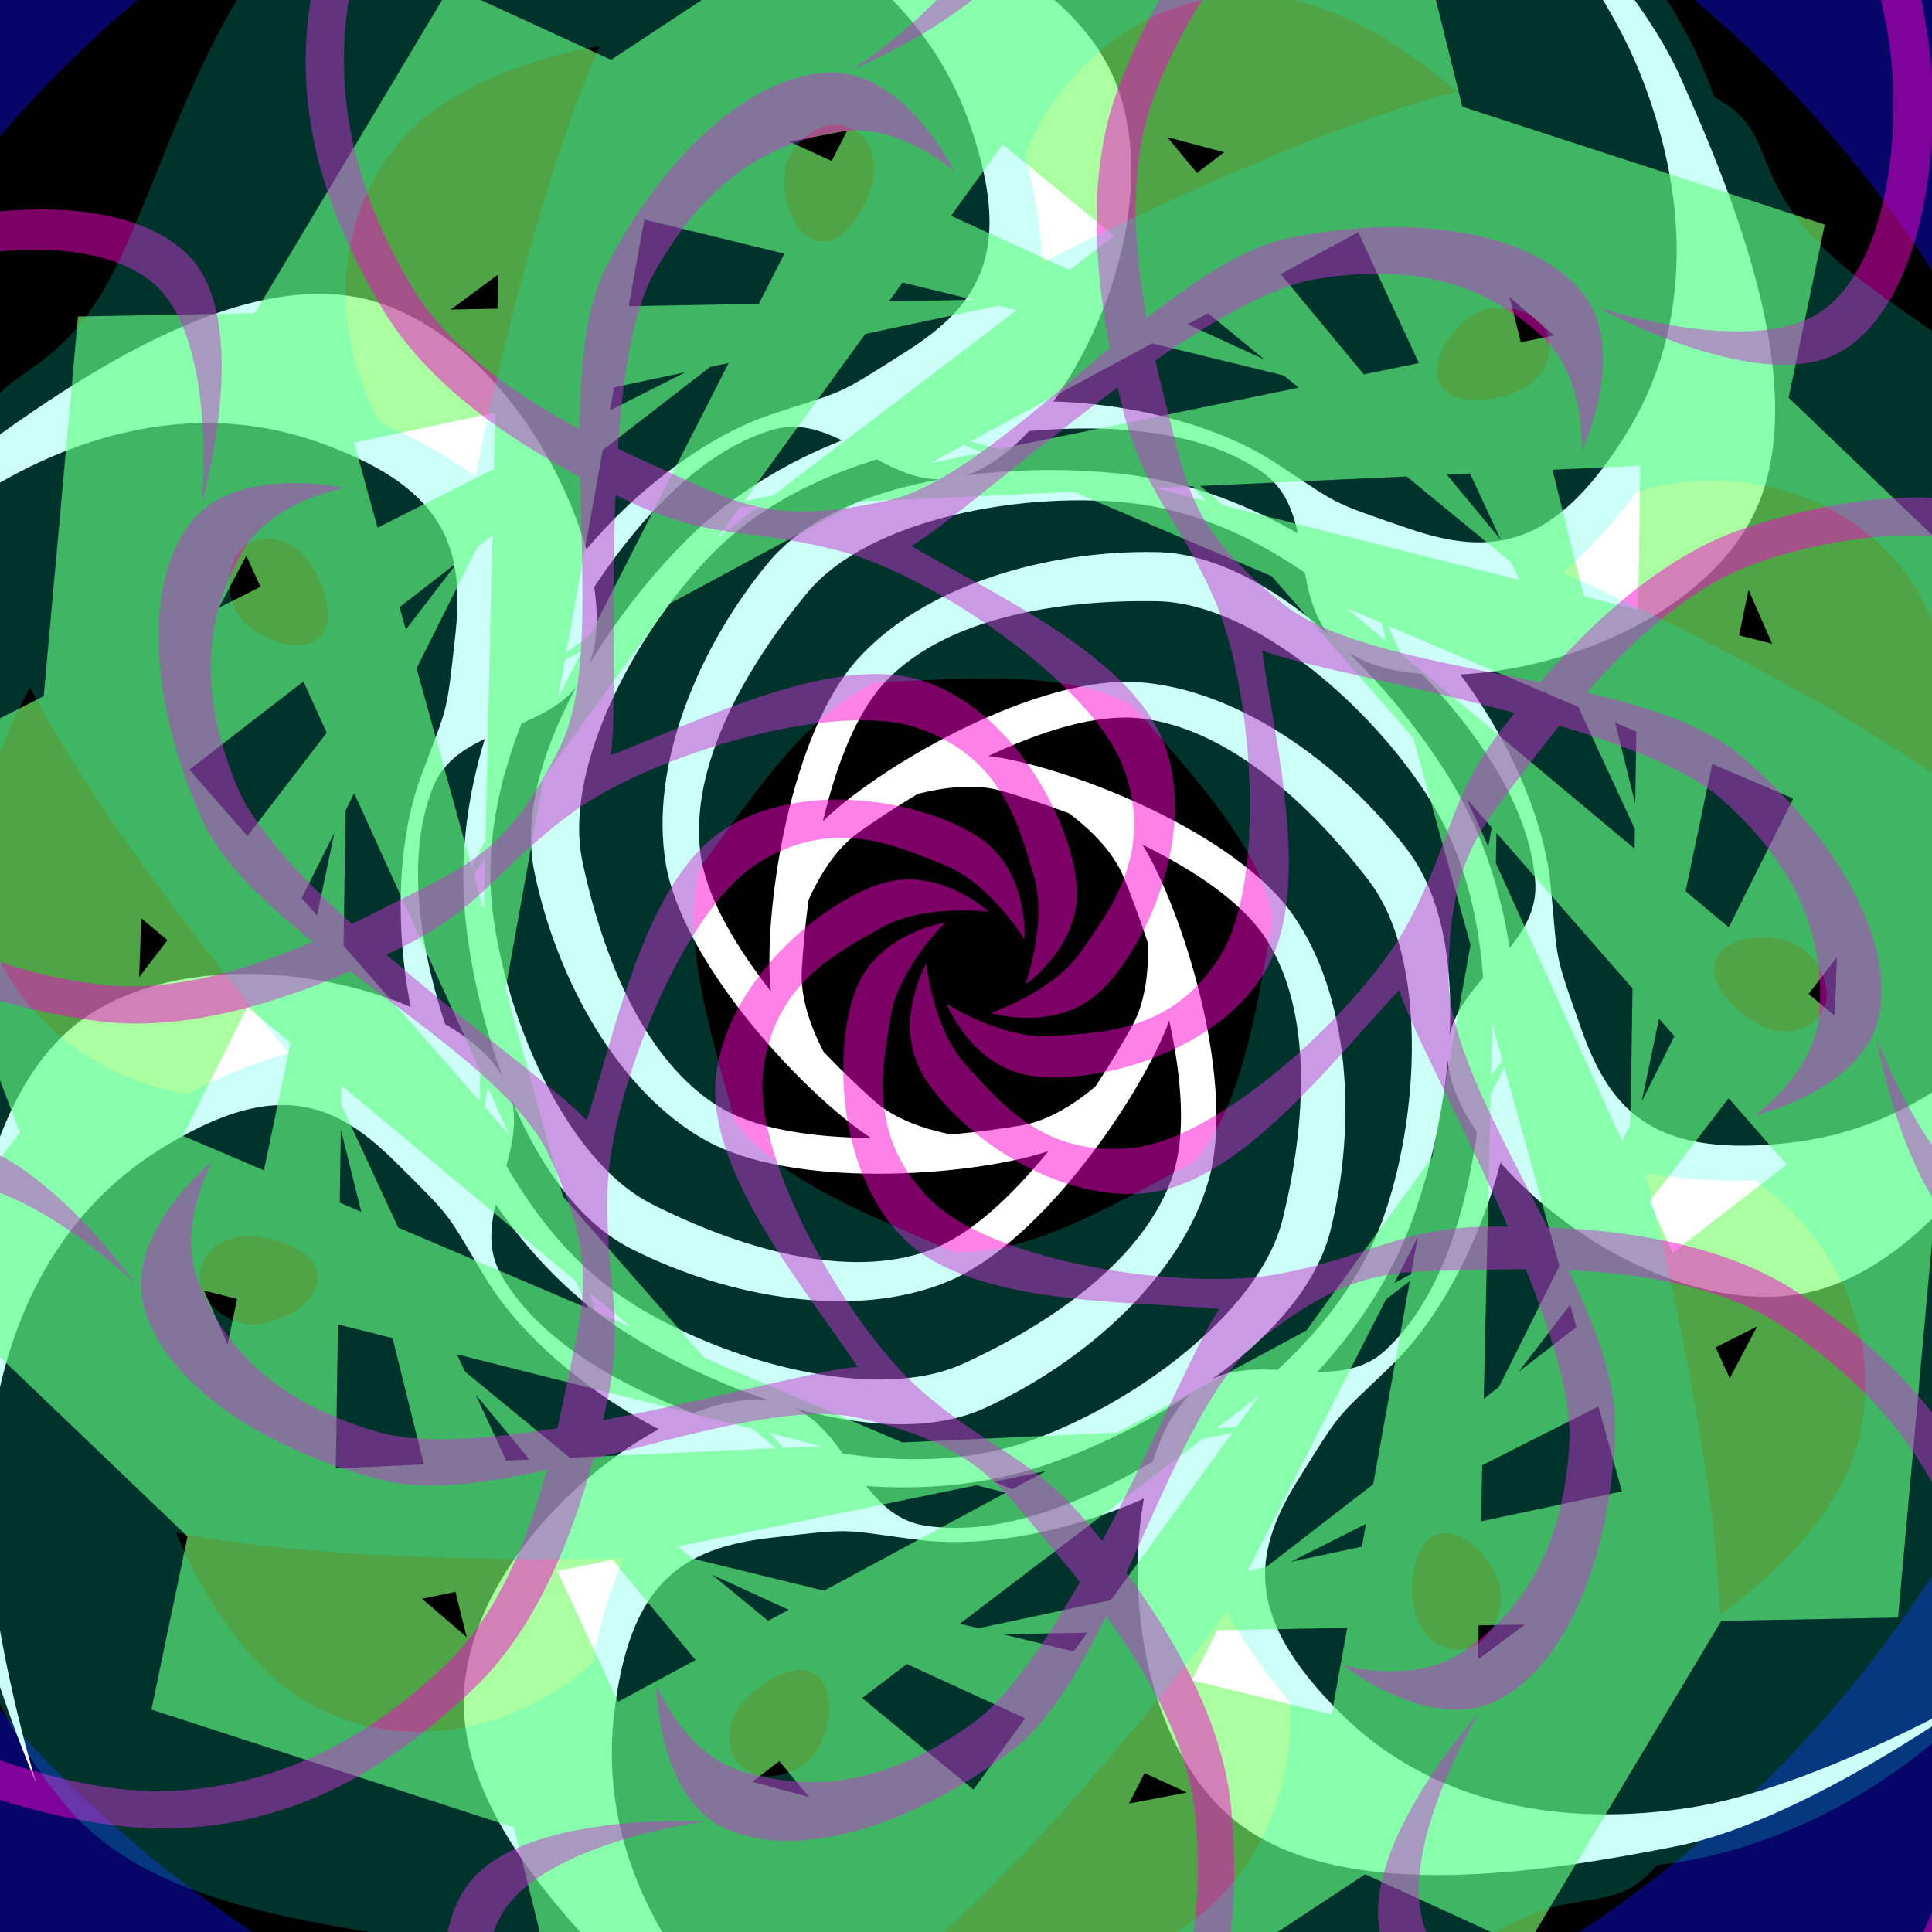 <?xml version="1.0" encoding="UTF-8" standalone="no"?>
<!-- Created with Inkscape (http://www.inkscape.org/) -->

<svg
   width="16"
   height="16"
   viewBox="0 0 16 16"
   version="1.1"
   id="svg1"
   inkscape:version="1.3.2 (091e20e, 2023-11-25, custom)"
   sodipodi:docname="unity.svg"
   xmlns:inkscape="http://www.inkscape.org/namespaces/inkscape"
   xmlns:sodipodi="http://sodipodi.sourceforge.net/DTD/sodipodi-0.dtd"
   xmlns="http://www.w3.org/2000/svg"
   xmlns:svg="http://www.w3.org/2000/svg">
  <sodipodi:namedview
     id="namedview1"
     pagecolor="#ffffff"
     bordercolor="#000000"
     borderopacity="0.25"
     inkscape:showpageshadow="2"
     inkscape:pageopacity="0.0"
     inkscape:pagecheckerboard="0"
     inkscape:deskcolor="#d1d1d1"
     inkscape:document-units="px"
     showgrid="true"
     inkscape:zoom="34.338873"
     inkscape:cx="4.4119095"
     inkscape:cy="9.4499315"
     inkscape:window-width="1920"
     inkscape:window-height="991"
     inkscape:window-x="-9"
     inkscape:window-y="-9"
     inkscape:window-maximized="1"
     inkscape:current-layer="layer1">
    <inkscape:grid
       id="grid1"
       units="px"
       originx="0"
       originy="0"
       spacingx="2"
       spacingy="2"
       empcolor="#0099e5"
       empopacity="0.302"
       color="#0099e5"
       opacity="0.149"
       empspacing="4"
       dotted="false"
       gridanglex="30"
       gridanglez="30"
       visible="true" />
  </sodipodi:namedview>
  <defs
     id="defs1">
    <inkscape:path-effect
       effect="copy_rotate"
       starting_point="13.378,6.031"
       origin="8.352,6.031"
       id="path-effect6"
       is_visible="true"
       lpeversion="1.2"
       lpesatellites=""
       method="normal"
       num_copies="7"
       starting_angle="0"
       rotation_angle="51.429"
       gap="-0.01"
       copies_to_360="true"
       mirror_copies="false"
       split_items="false"
       link_styles="false" />
    <inkscape:path-effect
       effect="copy_rotate"
       starting_point="12.304,1.34"
       origin="8.911,1.34"
       id="path-effect4"
       is_visible="true"
       lpeversion="1.2"
       lpesatellites=""
       method="normal"
       num_copies="14"
       starting_angle="0"
       rotation_angle="25.714"
       gap="-0.01"
       copies_to_360="true"
       mirror_copies="false"
       split_items="false"
       link_styles="false" />
    <inkscape:path-effect
       effect="copy_rotate"
       starting_point="8.901,11.617"
       origin="4.163,8.501"
       id="path-effect3"
       is_visible="true"
       lpeversion="1.2"
       lpesatellites=""
       method="normal"
       num_copies="7"
       starting_angle="-33.33"
       rotation_angle="51.429"
       gap="-0.01"
       copies_to_360="true"
       mirror_copies="false"
       split_items="false"
       link_styles="false" />
    <inkscape:path-effect
       effect="copy_rotate"
       starting_point="6.653,14.466"
       origin="2.568,14.466"
       id="path-effect1"
       is_visible="true"
       lpeversion="1.2"
       lpesatellites=""
       method="normal"
       num_copies="7"
       starting_angle="0"
       rotation_angle="51.429"
       gap="-0.01"
       copies_to_360="true"
       mirror_copies="false"
       split_items="false"
       link_styles="false" />
  </defs>
  <g
     inkscape:label="Warstwa 1"
     inkscape:groupmode="layer"
     id="layer1">
    <rect
       style="fill:#060668;stroke-width:0.3;stroke-linecap:round;stroke-linejoin:round;paint-order:markers fill stroke"
       id="rect1"
       width="16.371"
       height="16.371"
       x="-0.165"
       y="-0.185" />
    <circle
       style="fill:#000000;fill-opacity:1;stroke-width:0.3;stroke-linecap:round;stroke-linejoin:round;paint-order:markers fill stroke"
       id="path5"
       cx="7.586"
       cy="7.644"
       r="10" />
    <path
       style="fill:#ffffff;fill-opacity:1;stroke-width:0.3;stroke-linecap:round;stroke-linejoin:round;paint-order:markers fill stroke"
       d="m 16.716,12.085 c 0,0 -1.37,0.794 -2.417,0.961 -1.048,0.167 -2.135,-0.009 -2.912,-0.786 -0.777,-0.777 -0.737,-1.298 -0.349,-1.922 0.388,-0.624 0.311,-0.499 0.786,-0.961 C 12.299,8.915 12.714,8.042 12.813,7.193 12.913,6.344 12.796,5.334 12.289,4.514 11.783,3.694 10.791,2.668 9.872,2.65 8.953,2.632 7.937,2.929 7.389,3.542 6.842,4.154 6.622,5.556 6.669,6.232 c 0.047,0.676 0.961,1.281 0.961,1.281 0,0 -0.734,-0.763 -0.699,-1.398 0.035,-0.635 0.204,-1.892 0.708,-2.408 0.505,-0.516 1.418,-0.664 2.233,-0.65 0.815,0.014 1.805,0.9 2.271,1.66 0.467,0.76 0.489,1.722 0.408,2.504 -0.081,0.783 -0.296,1.584 -0.786,2.039 -0.49,0.454 -1.279,-0.193 -1.747,0.524 -0.468,0.718 -0.446,2.475 0.408,3.291 0.854,0.815 2.676,0.505 3.757,0.291 1.08,-0.214 2.534,-1.281 2.534,-1.281 z m 1.584,-8.819 c 0,0 -0.233,1.566 -0.756,2.489 C 17.022,6.679 16.206,7.419 15.114,7.542 14.022,7.665 13.64,7.31 13.393,6.617 13.147,5.925 13.197,6.063 13.132,5.403 13.067,4.744 12.644,3.874 12.042,3.267 11.44,2.661 10.577,2.122 9.62,2.007 8.663,1.892 7.243,2.027 6.656,2.735 6.069,3.442 5.668,4.422 5.805,5.232 5.942,6.041 6.902,7.087 7.459,7.472 c 0.558,0.385 1.601,0.048 1.601,0.048 0,0 -1.054,0.098 -1.529,-0.325 C 7.057,6.771 6.18,5.856 6.091,5.14 6.002,4.424 6.456,3.617 6.975,2.989 7.494,2.361 8.804,2.139 9.689,2.248 10.574,2.357 11.34,2.939 11.901,3.49 c 0.561,0.552 1.054,1.219 1.104,1.886 0.049,0.666 -0.949,0.88 -0.68,1.693 0.269,0.813 1.657,1.892 2.827,1.733 1.17,-0.159 2.064,-1.778 2.57,-2.756 0.506,-0.978 0.578,-2.78 0.578,-2.78 z m -5.907,-6.737 c 0,0 1.079,1.159 1.475,2.143 0.396,0.984 0.466,2.084 -0.119,3.014 -0.585,0.931 -1.101,1.007 -1.796,0.768 C 11.258,2.216 11.397,2.263 10.841,1.903 10.285,1.542 9.341,1.331 8.491,1.423 7.642,1.516 6.683,1.854 5.996,2.53 5.31,3.207 4.53,4.401 4.717,5.302 4.904,6.202 5.42,7.126 6.139,7.524 6.857,7.922 8.273,7.823 8.922,7.628 9.57,7.432 9.957,6.406 9.957,6.406 c 0,0 -0.58,0.885 -1.207,0.992 C 8.123,7.505 6.86,7.62 6.245,7.243 5.63,6.866 5.282,6.008 5.114,5.211 4.947,4.413 5.59,3.251 6.227,2.627 6.864,2.003 7.797,1.767 8.578,1.672 c 0.781,-0.095 1.611,-0.064 2.162,0.313 0.552,0.377 0.096,1.29 0.9,1.587 0.804,0.297 2.512,-0.116 3.118,-1.13 C 15.363,1.428 14.655,-0.279 14.206,-1.285 13.757,-2.291 12.393,-3.47 12.393,-3.47 Z m -8.95,0.418 c 0,0 1.578,-0.121 2.595,0.183 1.016,0.304 1.92,0.935 2.283,1.972 C 8.683,0.14 8.421,0.592 7.801,0.986 7.181,1.381 7.304,1.301 6.676,1.511 6.047,1.721 5.294,2.327 4.836,3.049 4.378,3.771 4.045,4.732 4.146,5.69 4.247,6.649 4.694,8.003 5.515,8.418 6.335,8.834 7.38,9.007 8.139,8.692 8.898,8.378 9.704,7.21 9.955,6.581 10.206,5.952 9.645,5.01 9.645,5.01 c 0,0 0.33,1.006 0.023,1.563 C 9.361,7.129 8.664,8.188 7.986,8.434 7.307,8.68 6.42,8.418 5.692,8.051 4.964,7.685 4.456,6.457 4.365,5.57 4.275,4.683 4.672,3.807 5.085,3.137 5.498,2.467 6.039,1.837 6.678,1.641 7.316,1.445 7.746,2.37 8.479,1.927 9.212,1.484 9.955,-0.11 9.54,-1.215 9.124,-2.32 7.348,-2.831 6.281,-3.107 5.215,-3.383 3.443,-3.052 3.443,-3.052 Z m -5.253,7.258 c 0,0 0.889,-1.309 1.761,-1.915 C 0.821,1.686 1.878,1.373 2.915,1.736 3.952,2.099 4.142,2.586 4.064,3.316 3.985,4.047 4,3.901 3.772,4.523 3.545,5.146 3.549,6.113 3.828,6.921 4.107,7.729 4.651,8.588 5.463,9.107 6.275,9.626 7.613,10.12 8.449,9.738 9.285,9.355 10.072,8.646 10.299,7.857 10.527,7.068 10.116,5.709 9.781,5.121 9.446,4.532 8.359,4.383 8.359,4.383 c 0,0 0.992,0.369 1.236,0.956 0.244,0.587 0.637,1.793 0.407,2.477 C 9.771,8.5 9.013,9.03 8.272,9.37 7.532,9.711 6.256,9.343 5.505,8.86 4.755,8.378 4.318,7.521 4.052,6.781 3.785,6.04 3.631,5.225 3.875,4.603 4.12,3.981 5.112,4.222 5.222,3.373 5.333,2.523 4.55,0.949 3.427,0.585 2.304,0.22 0.797,1.291 -0.084,1.952 -0.964,2.614 -1.811,4.206 -1.811,4.206 Z m 2.399,8.633 c 0,0 -0.469,-1.512 -0.399,-2.57 C 0.26,9.21 0.673,8.189 1.604,7.604 2.535,7.019 3.033,7.174 3.556,7.691 4.078,8.208 3.973,8.105 4.318,8.672 c 0.345,0.566 1.103,1.166 1.909,1.451 0.806,0.286 1.817,0.397 2.729,0.085 C 9.867,9.896 11.088,9.158 11.31,8.266 11.532,7.374 11.469,6.317 10.993,5.647 10.518,4.977 9.2,4.451 8.531,4.346 7.861,4.241 7.068,4.998 7.068,4.998 c 0,0 0.907,-0.546 1.518,-0.37 0.611,0.175 1.799,0.62 2.19,1.226 0.391,0.607 0.332,1.531 0.137,2.322 C 10.717,8.967 9.634,9.735 8.789,10.021 7.944,10.306 7.002,10.114 6.257,9.861 5.511,9.607 4.778,9.22 4.444,8.641 4.111,8.062 4.917,7.437 4.322,6.821 3.726,6.205 2.008,5.835 1.023,6.486 0.038,7.137 -0.065,8.983 -0.097,10.083 c -0.032,1.101 0.685,2.755 0.685,2.755 z m 8.245,3.507 c 0,0 -1.475,-0.576 -2.258,-1.291 -0.784,-0.715 -1.324,-1.675 -1.201,-2.767 0.123,-1.092 0.555,-1.385 1.285,-1.472 0.73,-0.086 0.584,-0.068 1.242,0.016 0.658,0.083 1.599,-0.136 2.325,-0.588 C 10.951,9.792 11.668,9.071 11.993,8.164 12.318,7.256 12.502,5.842 11.943,5.112 11.384,4.382 10.518,3.773 9.698,3.726 8.878,3.68 7.645,4.383 7.146,4.841 6.646,5.299 6.743,6.391 6.743,6.391 c 0,0 0.139,-1.049 0.657,-1.418 0.518,-0.369 1.606,-1.02 2.324,-0.947 0.718,0.073 1.404,0.695 1.9,1.341 0.497,0.646 0.422,1.972 0.118,2.811 C 11.44,9.016 10.702,9.633 10.039,10.057 9.377,10.482 8.616,10.814 7.955,10.713 7.295,10.613 7.309,9.593 6.456,9.674 5.603,9.756 4.243,10.869 4.137,12.045 c -0.105,1.176 1.274,2.407 2.115,3.119 0.841,0.711 2.581,1.182 2.581,1.182 z"
       id="path6"
       sodipodi:nodetypes="czzzzzzzzzczzzzzzzzzc"
       inkscape:path-effect="#path-effect6"
       inkscape:original-d="m 16.715749,12.085429 c 0,0 -1.369504,0.793837 -2.417085,0.96101 -1.047581,0.167173 -2.135094,-0.0091 -2.912152,-0.786281 -0.777058,-0.777182 -0.73715,-1.297688 -0.349458,-1.92202 0.387692,-0.6243331 0.31103,-0.4988814 0.786281,-0.9610102 C 12.298586,8.914999 12.714373,8.0419237 12.813467,7.1930142 12.912561,6.3441047 12.795925,5.3336047 12.289279,4.5138348 11.782633,3.6940649 10.791468,2.6681501 9.8721932,2.6500579 8.9529179,2.6319657 7.9367019,2.9293556 7.3891925,3.5416196 6.8416831,4.1538836 6.6222645,5.55605 6.6688269,6.2320042 c 0.046562,0.6759542 0.96101,1.2813466 0.96101,1.2813466 0,0 -0.7338894,-0.7627118 -0.6989164,-1.3978327 0.034973,-0.6351209 0.2037417,-1.8918525 0.7083031,-2.407699 0.5045614,-0.5158465 1.4182351,-0.6644394 2.2329699,-0.65006 0.8147345,0.014379 1.8049335,0.8999033 2.2714785,1.6599263 0.466545,0.760023 0.48892,1.7216008 0.407701,2.5044503 -0.08122,0.7828495 -0.29604,1.5844834 -0.786281,2.038506 -0.490241,0.4540226 -1.279214,-0.1933188 -1.747291,0.5241873 -0.4680768,0.717506 -0.4460756,2.475271 0.407701,3.290731 0.853777,0.81546 2.676455,0.505058 3.756676,0.291215 1.080221,-0.213843 2.533571,-1.281346 2.533571,-1.281346 z"
       transform="translate(-0.291,1.922)" />
    <path
       style="fill:#7bff6e;fill-opacity:0.642;stroke-width:0.3;stroke-linecap:round;stroke-linejoin:round;paint-order:markers fill stroke"
       d="M 4.805,-2.388 0,3.873 4.048,7.746 2.417,4.019 9.348,5.766 2.242,2.737 Z M 3.594,-0.237 1.982,7.489 7.309,9.222 4.223,6.571 11.225,5.138 3.509,5.492 Z M 3.437,2.226 5.336,9.886 10.888,9.136 6.957,8.087 12.644,3.758 5.846,7.425 Z M 4.363,4.513 9.398,10.591 14.075,7.507 10.078,8.267 13.324,1.899 8.79,8.152 Z m 1.827,1.659 7.173,3.291 2.875,-4.808 -3.271,2.419 0.161,-7.146 -1.372,7.601 z m 2.366,0.702 7.891,-0.147 0.504,-5.58 -1.898,3.599 -2.955,-6.508 2.062,7.444 z m 2.436,-0.394 7.046,-3.556 -1.967,-5.246 -0.148,4.066 -5.486,-4.581 5.088,5.812 z m 2.024,-1.412 4.805,-6.261 -4.048,-3.873 1.631,3.728 -6.931,-1.747 7.106,3.029 z m 1.211,-2.151 1.613,-7.726 -5.328,-1.733 3.087,2.651 -7.003,1.433 7.716,-0.354 z M 14.386,0.453 12.486,-7.207 6.934,-6.457 10.866,-5.408 5.178,-1.079 11.976,-4.746 Z M 13.459,-1.834 8.424,-7.912 3.747,-4.827 7.744,-5.588 4.498,0.78 9.032,-5.473 Z M 11.632,-3.493 4.458,-6.784 1.583,-1.976 4.854,-4.396 4.693,2.75 6.064,-4.851 Z M 9.265,-4.195 1.374,-4.048 0.87,1.532 2.768,-2.067 5.723,4.441 3.66,-3.003 Z M 6.829,-3.8 -0.217,-0.244 1.75,5.002 1.898,0.936 7.384,5.517 2.296,-0.295 Z"
       id="path3"
       inkscape:path-effect="#path-effect4"
       inkscape:original-d="M 4.80505,-2.3879642 0,3.8731615 4.0478905,7.746323 2.4170857,4.018769 9.3480062,5.7660599 2.2423566,2.7374224 Z"
       transform="translate(-0.728,6.669)"
       sodipodi:nodetypes="ccccccc" />
    <path
       style="fill:#fc00d0;fill-opacity:0.493;stroke-width:0.3;stroke-linecap:round;stroke-linejoin:round;paint-order:markers fill stroke"
       d="m 7.701,9.04 c 0,0 1.341,0.448 1.894,0 C 10.149,8.592 10.225,7.403 10.09,6.713 9.956,6.023 9.825,5.568 9.06,5.189 8.296,4.81 6.538,4.912 5.673,5.354 4.808,5.796 4.305,6.536 4.015,7.32 3.726,8.105 3.937,9.112 4.118,9.822 c 0.182,0.711 0.202,1.046 0.968,1.668 0.766,0.622 2.968,0.564 3.789,1.256 0.821,0.692 1.28,1.547 1.153,2.162 -0.127,0.615 -1.03,0.824 -1.03,0.824 0,0 0.501,-0.355 0.535,-0.844 0.034,-0.49 -0.064,-1.11 -0.803,-1.771 -0.739,-0.661 -3.287,-1.027 -3.81,-1.236 0.105,0.77 0.438,2.032 0,2.698 -0.438,0.666 -1.42,0.899 -1.915,0.824 -0.495,-0.075 -0.7,-0.597 -0.7,-0.597 0,0 0.457,0.296 0.865,0.268 0.408,-0.029 1.003,-0.024 1.4,-0.659 C 4.968,13.779 4.837,12.178 4.53,11.47 4.223,10.762 3.932,10.578 3.758,9.853 3.584,9.129 3.405,8.073 3.727,7.228 4.049,6.382 4.544,5.568 5.519,5.086 6.493,4.604 8.361,4.453 9.246,4.921 10.13,5.39 10.325,6.048 10.44,6.857 10.555,7.666 10.401,8.971 9.74,9.39 9.079,9.809 7.701,9.04 7.701,9.04 Z M 1.527,7.07 c 0,0 1.187,-0.769 1.181,-1.481 C 2.702,4.876 1.82,4.076 1.197,3.751 0.573,3.426 0.136,3.245 -0.637,3.606 -1.409,3.968 -2.426,5.406 -2.62,6.357 c -0.194,0.952 0.071,1.806 0.504,2.522 0.433,0.716 1.351,1.179 2.02,1.479 0.669,0.301 0.944,0.494 1.907,0.283 0.964,-0.211 2.292,-1.969 3.344,-2.179 1.053,-0.21 2.007,-0.036 2.409,0.447 0.402,0.483 0.002,1.319 0.002,1.319 0,0 0.035,-0.613 -0.326,-0.945 C 6.88,8.951 6.334,8.641 5.356,8.807 4.379,8.973 2.503,10.736 2.015,11.015 c 0.668,0.398 1.862,0.924 2.109,1.682 0.247,0.758 -0.183,1.67 -0.55,2.011 -0.367,0.34 -0.903,0.175 -0.903,0.175 0,0 0.517,-0.173 0.749,-0.509 C 3.651,14.037 4.026,13.574 3.777,12.868 3.528,12.162 2.194,11.266 1.449,11.064 0.704,10.862 0.379,10.975 -0.296,10.66 -0.971,10.345 -1.908,9.826 -2.368,9.047 -2.828,8.268 -3.156,7.374 -2.926,6.311 -2.695,5.249 -1.648,3.694 -0.73,3.294 0.187,2.895 0.823,3.153 1.528,3.568 2.232,3.982 3.155,4.916 3.071,5.694 2.987,6.472 1.527,7.07 1.527,7.07 Z m -5.39,3.599 c 0,0 0.139,-1.407 -0.422,-1.847 -0.56,-0.44 -1.736,-0.249 -2.379,0.036 -0.643,0.285 -1.057,0.513 -1.256,1.343 -0.199,0.829 0.291,2.521 0.914,3.266 0.623,0.745 1.457,1.071 2.286,1.179 0.83,0.108 1.764,-0.322 2.416,-0.657 0.652,-0.335 0.974,-0.43 1.411,-1.315 C -0.456,11.788 -1.003,9.654 -0.511,8.7 -0.019,7.746 0.712,7.108 1.34,7.095 c 0.628,-0.013 1.032,0.821 1.032,0.821 0,0 -0.457,-0.41 -0.942,-0.334 -0.485,0.076 -1.068,0.309 -1.548,1.177 -0.48,0.868 -0.27,3.433 -0.357,3.989 0.727,-0.274 1.883,-0.879 2.63,-0.6 0.747,0.279 1.192,1.184 1.229,1.684 0.037,0.499 -0.426,0.815 -0.426,0.815 0,0 0.187,-0.512 0.069,-0.903 -0.119,-0.391 -0.247,-0.973 -0.954,-1.219 -0.707,-0.246 -2.24,0.239 -2.862,0.695 -0.622,0.457 -0.737,0.781 -1.404,1.113 -0.668,0.331 -1.657,0.74 -2.553,0.614 -0.896,-0.126 -1.8,-0.427 -2.487,-1.27 -0.687,-0.843 -1.25,-2.63 -0.99,-3.597 0.26,-0.967 0.858,-1.303 1.621,-1.595 0.763,-0.292 2.069,-0.432 2.625,0.119 0.556,0.551 0.112,2.065 0.112,2.065 z m -0.547,6.458 c 0,0 -1.014,-0.986 -1.707,-0.822 -0.693,0.164 -1.277,1.202 -1.455,1.882 -0.178,0.68 -0.258,1.147 0.266,1.82 0.524,0.673 2.153,1.344 3.123,1.321 0.971,-0.023 1.745,-0.471 2.347,-1.053 0.601,-0.581 0.848,-1.58 0.993,-2.299 0.145,-0.719 0.271,-1.03 -0.148,-1.923 C -1.411,15.161 -3.421,14.258 -3.86,13.279 -4.299,12.299 -4.342,11.33 -3.961,10.83 -3.58,10.331 -2.676,10.535 -2.676,10.535 c 0,0 -0.606,0.102 -0.849,0.528 -0.243,0.426 -0.424,1.028 -0.045,1.944 0.379,0.916 2.516,2.352 2.896,2.766 0.239,-0.74 0.487,-2.021 1.17,-2.43 0.684,-0.41 1.669,-0.193 2.083,0.089 0.414,0.282 0.372,0.842 0.372,0.842 0,0 -0.283,-0.465 -0.663,-0.616 -0.38,-0.151 -0.915,-0.414 -1.547,-0.014 -0.633,0.4 -1.21,1.9 -1.241,2.671 -0.031,0.771 0.152,1.063 -0.006,1.791 -0.157,0.728 -0.454,1.757 -1.111,2.379 -0.657,0.622 -1.456,1.141 -2.543,1.152 -1.087,0.011 -2.836,-0.663 -3.43,-1.469 -0.594,-0.806 -0.483,-1.483 -0.236,-2.262 0.247,-0.779 0.952,-1.887 1.73,-1.978 0.777,-0.091 1.685,1.2 1.685,1.2 z m 4.709,4.454 c 0,0 -1.403,0.178 -1.707,0.822 -0.304,0.644 0.144,1.748 0.564,2.311 0.421,0.563 0.736,0.917 1.589,0.926 0.853,0.01 2.393,-0.845 2.98,-1.618 0.587,-0.773 0.72,-1.658 0.64,-2.491 C 4.286,20.699 3.659,19.883 3.187,19.322 2.715,18.761 2.551,18.468 1.591,18.239 c -0.96,-0.229 -2.919,0.78 -3.959,0.512 -1.04,-0.267 -1.824,-0.838 -1.977,-1.448 -0.153,-0.609 0.57,-1.189 0.57,-1.189 0,0 -0.298,0.537 -0.116,0.993 0.182,0.456 0.539,0.973 1.492,1.247 0.953,0.275 3.407,-0.5 3.968,-0.54 -0.429,-0.648 -1.277,-1.64 -1.17,-2.43 0.106,-0.79 0.889,-1.426 1.368,-1.573 0.479,-0.147 0.89,0.234 0.89,0.234 0,0 -0.54,-0.069 -0.895,0.134 -0.355,0.203 -0.894,0.457 -0.976,1.201 -0.082,0.744 0.731,2.13 1.315,2.635 0.584,0.505 0.926,0.544 1.397,1.121 0.472,0.577 1.09,1.45 1.167,2.352 0.077,0.902 -0.016,1.85 -0.685,2.707 -0.669,0.857 -2.286,1.804 -3.287,1.766 -1,-0.038 -1.461,-0.547 -1.916,-1.226 -0.455,-0.679 -0.882,-1.921 -0.468,-2.586 0.413,-0.665 1.989,-0.569 1.989,-0.569 z M 6.716,20.678 c 0,0 -0.735,1.208 -0.422,1.847 0.314,0.639 1.456,0.977 2.159,1 0.703,0.022 1.175,-0.004 1.715,-0.665 0.539,-0.661 0.832,-2.398 0.593,-3.339 C 10.523,18.579 9.913,17.924 9.213,17.467 8.512,17.01 7.484,16.991 6.751,17.01 c -0.733,0.019 -1.064,-0.036 -1.841,0.572 -0.777,0.608 -1.21,2.768 -2.068,3.414 -0.857,0.646 -1.793,0.904 -2.365,0.643 -0.572,-0.26 -0.574,-1.187 -0.574,-1.187 0,0 0.234,0.568 0.704,0.71 0.47,0.142 1.097,0.185 1.905,-0.389 0.809,-0.574 1.733,-2.976 2.052,-3.439 -0.774,-0.069 -2.078,-0.025 -2.63,-0.6 -0.551,-0.575 -0.56,-1.584 -0.377,-2.05 0.183,-0.466 0.738,-0.55 0.738,-0.55 0,0 -0.39,0.38 -0.453,0.784 -0.063,0.404 -0.2,0.984 0.331,1.512 0.531,0.528 2.121,0.757 2.88,0.615 0.759,-0.142 1.003,-0.384 1.748,-0.393 0.745,-0.009 1.814,0.052 2.567,0.554 0.753,0.502 1.436,1.166 1.689,2.223 0.253,1.057 -0.015,2.912 -0.669,3.67 -0.653,0.758 -1.339,0.801 -2.153,0.734 C 7.421,23.766 6.183,23.325 5.921,22.587 5.659,21.85 6.716,20.678 6.716,20.678 Z m 3.295,-5.582 c 0,0 0.486,1.328 1.181,1.481 0.696,0.153 1.672,-0.529 2.127,-1.064 0.456,-0.535 0.73,-0.921 0.549,-1.755 -0.18,-0.834 -1.356,-2.145 -2.241,-2.546 -0.885,-0.4 -1.777,-0.333 -2.571,-0.07 -0.794,0.263 -1.45,1.055 -1.892,1.64 -0.442,0.585 -0.691,0.81 -0.701,1.797 -0.009,0.987 1.41,2.672 1.38,3.745 -0.029,1.073 -0.411,1.965 -0.971,2.25 -0.56,0.285 -1.286,-0.291 -1.286,-0.291 0,0 0.59,0.171 0.994,-0.108 0.404,-0.278 0.828,-0.742 0.884,-1.732 0.056,-0.99 -1.246,-3.21 -1.409,-3.749 -0.536,0.563 -1.315,1.61 -2.109,1.682 -0.794,0.072 -1.588,-0.55 -1.838,-0.984 -0.25,-0.434 0.03,-0.92 0.03,-0.92 0,0 0.053,0.542 0.33,0.843 0.277,0.301 0.644,0.77 1.388,0.684 0.744,-0.086 1.914,-1.187 2.277,-1.868 0.362,-0.681 0.325,-1.023 0.782,-1.612 0.458,-0.588 1.171,-1.386 2.033,-1.661 0.862,-0.275 1.807,-0.396 2.791,0.065 0.984,0.462 2.267,1.828 2.453,2.811 0.185,0.984 -0.208,1.546 -0.769,2.141 -0.561,0.594 -1.677,1.287 -2.417,1.032 -0.74,-0.255 -0.997,-1.812 -0.997,-1.812 z"
       id="path1"
       sodipodi:nodetypes="czzzzzzzzzczzczzczzzzzzzzzc"
       inkscape:path-effect="#path-effect1"
       inkscape:original-d="m 7.7014157,9.039897 c 0,0 1.3410096,0.4482534 1.8944659,0 C 10.149338,8.5916436 10.224556,7.4029924 10.09009,6.7129987 9.9556245,6.023005 9.8248762,5.5679225 9.0604891,5.1891892 8.296102,4.8104559 6.5377762,4.9119646 5.6731017,5.3539254 4.8084272,5.7958862 4.3051433,6.5357465 4.015444,7.3204634 3.7257447,8.1051803 3.9366905,9.1118925 4.1184041,9.8223938 c 0.1817136,0.7105012 0.2022027,1.0455582 0.967825,1.6679532 0.7656223,0.622395 2.9680561,0.564027 3.7889318,1.256114 0.8208757,0.692087 1.2798261,1.546903 1.1531531,2.162162 -0.1266734,0.615259 -1.029601,0.823681 -1.029601,0.823681 0,0 0.5012185,-0.354761 0.5353925,-0.844273 0.034174,-0.489512 -0.063761,-1.110164 -0.8030888,-1.770914 -0.7393275,-0.66075 -3.2869238,-1.027497 -3.8095238,-1.235521 0.1054566,0.770097 0.4383315,2.031869 0,2.697555 -0.4383315,0.665686 -1.4198664,0.898523 -1.9150579,0.82368 -0.4951915,-0.07484 -0.7001287,-0.597168 -0.7001287,-0.597168 0,0 0.4570443,0.296223 0.8648649,0.267696 0.4078206,-0.02853 1.0034935,-0.02396 1.4002574,-0.658945 C 4.9681925,13.779429 4.8371282,12.177936 4.5302445,11.469755 4.2233608,10.761574 3.9324934,10.577765 3.7580437,9.8532819 3.583594,9.1287986 3.4050681,8.0733951 3.7271557,7.2277992 4.0492433,6.3822033 4.5441187,5.5680579 5.5186615,5.0862291 6.4932043,4.6044003 8.3612518,4.4532011 9.2458172,4.9214929 10.130383,5.3897847 10.324866,6.0482733 10.440154,6.8571429 10.555442,7.6660125 10.400872,8.9705401 9.7400257,9.3899614 9.079179,9.8093827 7.7014157,9.039897 7.7014157,9.039897 Z"
       transform="translate(5.533,-6.494)" />
    <path
       id="path2"
       style="fill:#00fcdb;fill-opacity:0.202;stroke-width:0.3;stroke-linecap:round;stroke-linejoin:round;paint-order:markers fill stroke"
       d="M 10.315,1.414 C 10.219,1.353 10.092,1.295 9.916,1.238 8.98,0.937 7.526,1.42 5.9,2.152 4.273,2.885 1.675,4.226 0.552,5.99 -0.571,7.754 -1.539,10.804 -0.55,11.853 0.439,12.902 1.372,12.376 2.114,11.513 2.856,10.649 1.209,8.489 2.015,7.37 2.826,6.244 3.494,4.057 5.999,6.295 7.087,7.266 7.379,9.436 8.744,10.016 10.109,10.597 11.926,10.395 12.98,9.457 14.035,8.52 14.389,6.72 14.014,5.397 13.639,4.074 11.768,3.276 11.096,2.573 10.549,2.001 10.73,1.677 10.315,1.414 Z m 1.022,3.447 c 0.186,0.119 0.354,0.272 0.494,0.461 0.64,0.861 0.547,3.001 -0.446,3.646 C 10.393,9.612 8.626,8.952 8.109,7.963 7.593,6.974 8.248,5.374 9.107,4.853 9.779,4.446 10.672,4.436 11.337,4.861 Z M 8.708,3.172 c 0.049,0.026 0.089,0.061 0.115,0.102 0.094,0.144 0.06,0.329 -0.095,0.461 -0.155,0.132 -0.62,0.227 -0.75,0.028 -0.13,-0.199 0.109,-0.518 0.295,-0.608 0.133,-0.065 0.311,-0.05 0.435,0.017 z M 2.458,-0.727 C 2.351,-0.69 2.225,-0.627 2.072,-0.525 1.253,0.019 0.724,1.457 0.282,3.185 -0.159,4.913 -0.73,7.781 -0.051,9.759 0.627,11.737 2.408,14.395 3.845,14.275 5.282,14.156 5.453,13.099 5.24,11.98 5.028,10.862 2.312,10.803 1.94,9.476 1.565,8.14 0.272,6.254 3.583,5.69 5.021,5.445 6.899,6.57 8.204,5.865 9.509,5.159 10.484,3.613 10.408,2.204 10.333,0.795 9.147,-0.605 7.878,-1.136 6.61,-1.668 4.82,-0.702 3.851,-0.615 3.063,-0.544 2.922,-0.888 2.458,-0.727 Z M 5.79,0.623 C 5.999,0.551 6.224,0.516 6.458,0.524 7.531,0.56 9.146,1.967 9.031,3.145 8.916,4.323 7.298,5.293 6.203,5.08 5.108,4.867 4.266,3.358 4.394,2.361 4.494,1.583 5.043,0.877 5.79,0.623 Z M 2.83,1.625 c 0.051,-0.022 0.103,-0.031 0.151,-0.027 0.171,0.016 0.295,0.158 0.301,0.362 C 3.289,2.164 3.074,2.586 2.837,2.564 2.6,2.542 2.5,2.156 2.545,1.954 2.578,1.81 2.7,1.68 2.83,1.625 Z m -6.945,2.455 c -0.038,0.107 -0.067,0.244 -0.083,0.428 -0.085,0.98 0.709,2.29 1.785,3.712 1.076,1.423 2.962,3.657 4.931,4.36 1.97,0.703 5.158,0.967 5.961,-0.23 C 9.282,11.152 8.562,10.359 7.555,9.828 6.549,9.297 4.809,11.383 3.539,10.847 2.261,10.307 -0.02,10.142 1.604,7.202 2.309,5.925 4.359,5.158 4.622,3.698 4.884,2.238 4.282,0.512 3.134,-0.308 1.985,-1.127 0.151,-1.072 -1.055,-0.412 -2.262,0.248 -2.623,2.249 -3.159,3.061 -3.595,3.722 -3.951,3.617 -4.115,4.081 Z M -0.982,2.317 C -0.907,2.109 -0.795,1.911 -0.643,1.733 0.054,0.917 2.162,0.532 3.011,1.356 3.86,2.18 3.61,4.05 2.761,4.773 1.912,5.497 0.206,5.214 -0.493,4.493 -1.039,3.929 -1.248,3.06 -0.982,2.317 Z M -2.044,5.256 c 0.015,-0.053 0.04,-0.1 0.073,-0.135 0.119,-0.124 0.308,-0.132 0.471,-0.01 0.163,0.122 0.359,0.554 0.194,0.725 -0.165,0.171 -0.529,0.009 -0.658,-0.152 -0.093,-0.115 -0.118,-0.292 -0.08,-0.428 z m -2.41,6.961 c 0.06,0.096 0.149,0.204 0.283,0.331 0.713,0.678 2.232,0.873 4.015,0.919 C 1.627,13.513 4.55,13.432 6.327,12.33 8.105,11.228 10.3,8.9 9.864,7.526 9.428,6.152 8.359,6.221 7.316,6.676 6.273,7.132 6.819,9.793 5.608,10.452 4.389,11.115 2.838,12.795 1.552,9.692 0.993,8.345 1.672,6.263 0.694,5.148 -0.284,4.033 -2.009,3.427 -3.366,3.814 -4.722,4.201 -5.823,5.669 -6.059,7.024 c -0.236,1.355 1.103,2.885 1.404,3.811 0.244,0.752 -0.059,0.966 0.201,1.383 z M -3.879,8.668 C -3.995,8.48 -4.08,8.269 -4.125,8.038 -4.328,6.985 -3.315,5.097 -2.141,4.947 -0.968,4.797 0.338,6.159 0.374,7.273 0.411,8.388 -0.874,9.546 -1.874,9.642 -2.655,9.718 -3.465,9.339 -3.879,8.668 Z m 1.636,2.663 c -0.032,-0.045 -0.054,-0.094 -0.06,-0.142 -0.022,-0.171 0.089,-0.323 0.286,-0.374 0.197,-0.051 0.657,0.064 0.688,0.3 0.031,0.236 -0.323,0.419 -0.529,0.42 -0.148,7.67e-4 -0.302,-0.09 -0.385,-0.204 z m 3.939,6.224 c 0.113,0.013 0.253,0.011 0.435,-0.015 0.974,-0.135 2.075,-1.201 3.222,-2.566 C 6.501,13.609 8.26,11.273 8.506,9.197 8.753,7.12 8.301,3.952 6.955,3.436 5.609,2.92 4.996,3.799 4.702,4.899 4.408,5.998 6.83,7.23 6.59,8.588 6.348,9.954 6.694,12.214 3.466,11.285 2.065,10.882 0.86,9.053 -0.621,9.123 -2.103,9.192 -3.652,10.163 -4.196,11.465 c -0.543,1.302 -0.082,3.078 0.83,4.107 0.912,1.029 2.943,0.936 3.855,1.278 0.741,0.278 0.718,0.648 1.206,0.705 z m -2.417,-2.662 c -0.219,-0.026 -0.437,-0.092 -0.645,-0.201 -0.95,-0.498 -1.795,-2.467 -1.18,-3.478 0.615,-1.011 2.493,-1.183 3.387,-0.517 0.894,0.667 0.998,2.393 0.45,3.235 -0.428,0.658 -1.229,1.055 -2.012,0.961 z M 2.381,15.274 c -0.055,-0.003 -0.107,-0.016 -0.148,-0.041 -0.147,-0.089 -0.197,-0.271 -0.114,-0.457 0.083,-0.186 0.46,-0.474 0.664,-0.351 0.204,0.123 0.126,0.514 -0.002,0.676 -0.092,0.116 -0.259,0.18 -0.4,0.173 z m 7.323,0.801 C 9.784,15.995 9.87,15.884 9.964,15.726 10.466,14.88 10.318,13.355 9.966,11.606 9.614,9.858 8.885,7.027 7.415,5.539 5.945,4.052 3.187,2.43 1.944,3.16 0.701,3.891 1.007,4.918 1.683,5.833 c 0.676,0.915 3.149,-0.209 4.061,0.825 0.918,1.041 2.9,2.18 0.162,4.124 -1.189,0.844 -3.37,0.646 -4.239,1.847 -0.869,1.202 -1.077,3.018 -0.398,4.255 0.679,1.237 2.355,1.983 3.729,1.912 1.373,-0.071 2.567,-1.718 3.403,-2.217 0.679,-0.406 0.955,-0.157 1.303,-0.503 z M 6.116,16.305 C 5.958,16.46 5.771,16.589 5.557,16.684 4.575,17.117 2.509,16.55 2.101,15.438 1.694,14.327 2.731,12.751 3.81,12.468 c 1.079,-0.283 2.493,0.711 2.81,1.665 0.247,0.745 0.059,1.619 -0.504,2.172 z M 8.348,14.117 c -0.036,0.042 -0.079,0.073 -0.125,0.09 -0.161,0.06 -0.334,-0.015 -0.428,-0.195 -0.094,-0.181 -0.083,-0.655 0.14,-0.738 0.223,-0.083 0.48,0.222 0.527,0.423 0.034,0.144 -0.021,0.314 -0.114,0.42 z M 13.539,8.892 C 13.527,8.779 13.493,8.643 13.428,8.471 13.08,7.551 11.796,6.715 10.209,5.9 8.623,5.085 5.954,3.89 3.875,4.112 1.796,4.334 -1.192,5.479 -1.396,6.906 -1.599,8.333 -0.606,8.735 0.531,8.777 1.669,8.819 2.331,6.184 3.708,6.116 5.094,6.048 7.22,5.207 7.033,8.561 6.951,10.017 5.437,11.598 5.834,13.027 c 0.397,1.429 1.688,2.724 3.079,2.964 1.39,0.24 3.019,-0.605 3.819,-1.723 0.801,-1.118 0.257,-3.078 0.388,-4.043 0.106,-0.784 0.472,-0.844 0.419,-1.333 z m -2.058,2.948 c 0.023,0.22 0.008,0.447 -0.052,0.674 -0.274,1.037 -2.006,2.299 -3.128,1.925 C 7.179,14.064 6.593,12.271 7.044,11.251 7.495,10.231 9.155,9.745 10.098,10.092 c 0.737,0.271 1.302,0.963 1.384,1.748 z M 11.163,8.731 c 0.01,0.054 0.008,0.108 -0.007,0.154 -0.054,0.164 -0.22,0.252 -0.42,0.213 -0.2,-0.039 -0.564,-0.343 -0.49,-0.569 0.075,-0.226 0.473,-0.237 0.659,-0.149 0.134,0.064 0.233,0.212 0.258,0.351 z"
       inkscape:path-effect="#path-effect3"
       inkscape:original-d="m 5.4089349,-0.80040637 c -0.1133657,0.001912 -0.2520232,0.0230403 -0.4296875,0.0722656 C 4.0317045,-0.46560564 3.082111,0.73715747 2.1257318,2.2425624 1.1693524,3.7479671 -0.26436105,6.2961096 -0.23364315,8.3870936 -0.20292545,10.478078 0.66442325,13.557936 2.067138,13.891 3.4698528,14.224066 3.9605615,13.27175 4.1062005,12.142953 4.2518397,11.014158 1.6886091,10.113783 1.7468255,8.736703 1.8054397,7.3502112 1.1627625,5.1559338 4.4851068,5.6488124 5.9278296,5.8628442 7.363722,7.515503 8.8229974,7.2503748 10.282273,6.9852468 11.689356,5.8178082 12.055419,4.455453 12.421482,3.0930976 11.728613,1.3938384 10.688231,0.49451551 9.6478494,-0.40480741 7.6467139,-0.04302365 6.6979974,-0.26134387 5.9271654,-0.43872905 5.9001861,-0.80869387 5.4089349,-0.80040637 Z M 8.1569814,1.517953 c 0.220895,-0.00282 0.445505,0.032927 0.666016,0.1132812 1.00805,0.3673319 2.1061606,2.2071824 1.6308586,3.2910156 C 9.9785564,6.0060832 8.1394154,6.4256119 7.1647943,5.8831874 6.1901736,5.3407627 5.8581509,3.6440844 6.2897943,2.736703 6.6270156,2.0278113 7.3680741,1.5280065 8.1569814,1.517953 Z M 5.0319818,1.551156 c 0.05497,-0.00478 0.1079335,0.0022 0.1523437,0.021484 0.1579032,0.068573 0.231095,0.2420486 0.1738281,0.4375 C 5.3008868,2.2055919 4.9649082,2.5405824 4.7468255,2.4456874 4.5287428,2.3507923 4.5537285,1.9532422 4.6589349,1.7757655 4.734552,1.6482041 4.8915037,1.5633751 5.0319818,1.551156 Z"
       transform="translate(3.959,-0.565)"
       sodipodi:nodetypes="ssssssssssssscsssscscssss" />
    <path
       style="fill:#7bff6e;fill-opacity:0.642;stroke-width:0.3;stroke-linecap:round;stroke-linejoin:round;paint-order:markers fill stroke"
       d="M 1.485,4.514 5.067,7.542"
       id="path4" />
  </g>
</svg>
